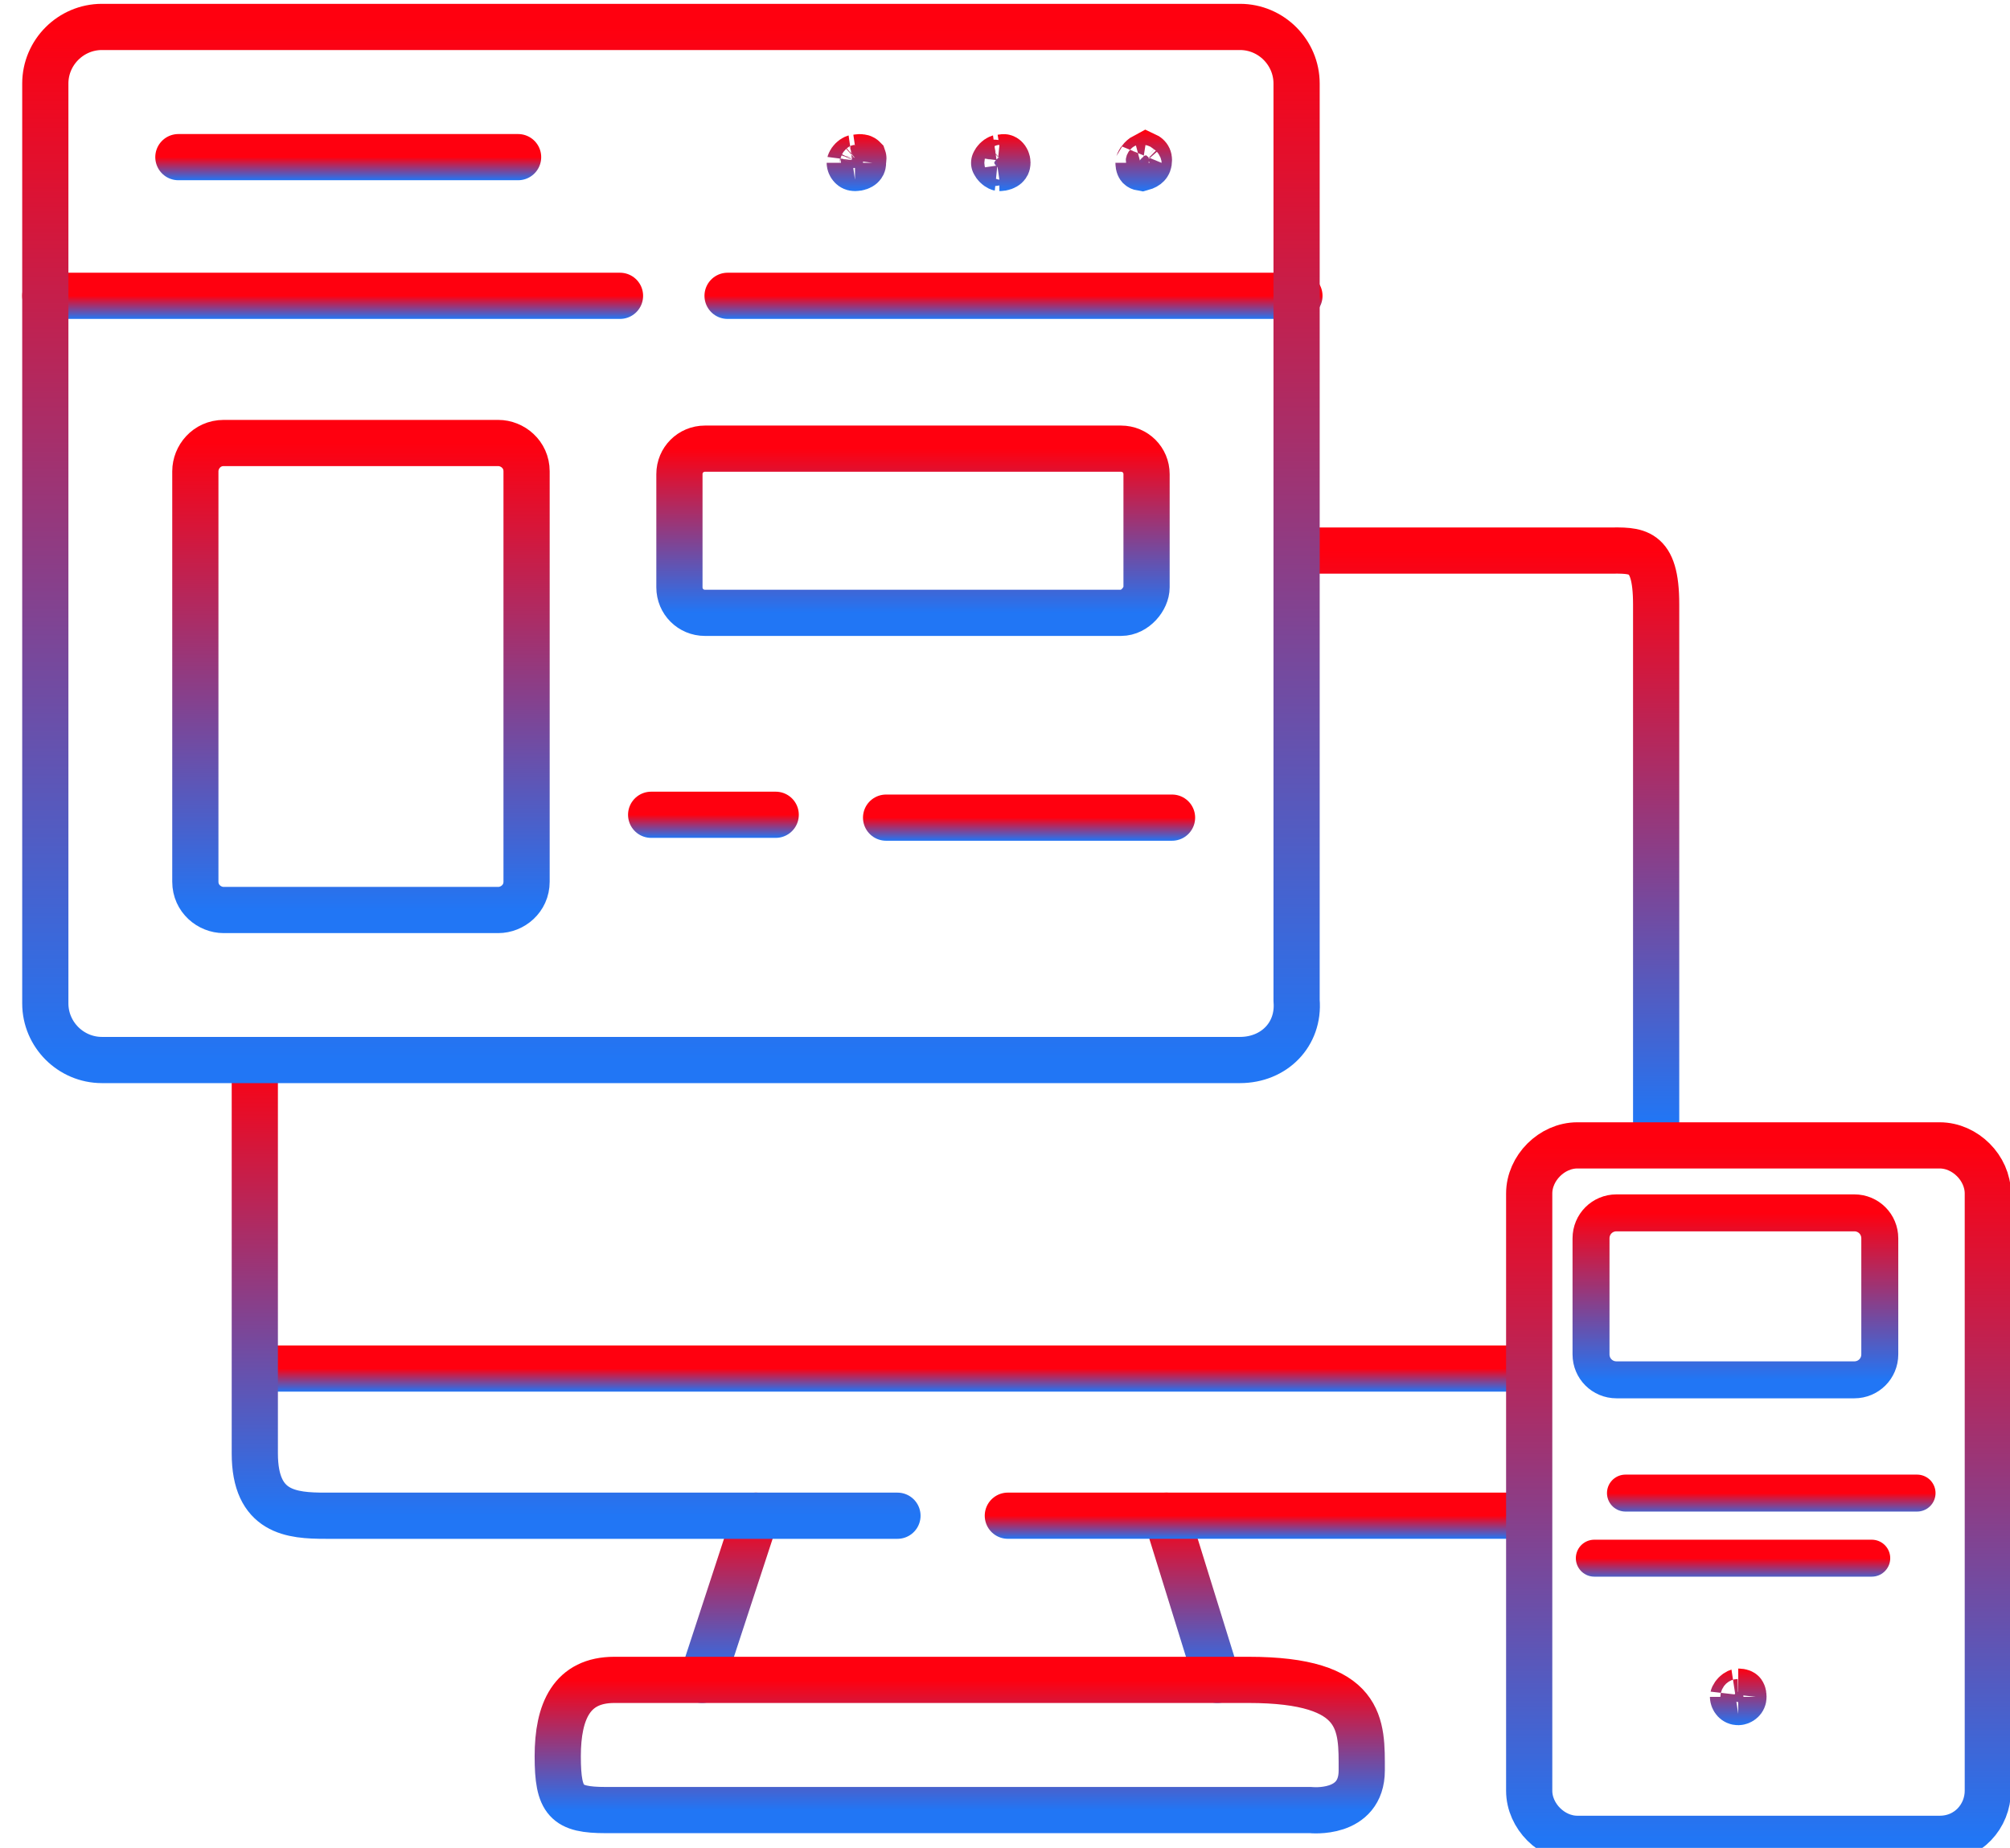 <svg width="87" height="80" viewBox="0 0 87 80" fill="none" xmlns="http://www.w3.org/2000/svg">
<path d="M32.717 65.619L30.389 72.726" stroke="url(#paint0_linear_877_1864)" stroke-width="2" stroke-miterlimit="10" stroke-linecap="round" stroke-linejoin="round"/>
<path d="M52.69 72.726L50.484 65.619" stroke="url(#paint1_linear_877_1864)" stroke-width="2" stroke-miterlimit="10" stroke-linecap="round" stroke-linejoin="round"/>
<path d="M37.148 6.812C37.306 6.79 37.361 6.84 37.364 6.843C37.367 6.845 37.368 6.847 37.368 6.848L37.369 6.849C37.369 6.849 37.37 6.852 37.37 6.855C37.37 6.86 37.37 6.869 37.368 6.883L37.355 6.965V7.048C37.355 7.09 37.346 7.115 37.339 7.13C37.331 7.146 37.32 7.164 37.298 7.184C37.252 7.223 37.156 7.273 37.007 7.273C36.934 7.273 36.887 7.248 36.85 7.208C36.803 7.158 36.781 7.094 36.781 7.048C36.781 7.061 36.779 7.051 36.793 7.021C36.807 6.99 36.833 6.95 36.871 6.912C36.909 6.874 36.949 6.848 36.98 6.834C37.01 6.82 37.02 6.822 37.007 6.822H37.078L37.148 6.812Z" fill="url(#paint2_linear_877_1864)" stroke="url(#paint3_linear_877_1864)" stroke-width="2"/>
<path d="M43.421 6.809C43.446 6.804 43.461 6.807 43.472 6.811C43.484 6.815 43.502 6.824 43.523 6.843C43.566 6.884 43.605 6.957 43.605 7.048C43.605 7.09 43.596 7.115 43.589 7.13C43.581 7.146 43.57 7.164 43.548 7.184C43.502 7.223 43.406 7.273 43.257 7.273C43.27 7.273 43.26 7.276 43.23 7.262C43.199 7.247 43.159 7.221 43.121 7.183C43.083 7.145 43.057 7.106 43.043 7.075C43.029 7.044 43.031 7.035 43.031 7.048C43.031 7.061 43.029 7.051 43.043 7.021C43.057 6.99 43.083 6.95 43.121 6.912C43.159 6.874 43.199 6.848 43.23 6.834C43.26 6.82 43.27 6.822 43.257 6.822H43.34L43.421 6.809Z" fill="url(#paint4_linear_877_1864)" stroke="url(#paint5_linear_877_1864)" stroke-width="2"/>
<path d="M49.594 6.722C49.618 6.733 49.643 6.748 49.665 6.769C49.705 6.806 49.73 6.853 49.73 6.926C49.73 7.058 49.692 7.115 49.662 7.146C49.63 7.18 49.559 7.231 49.423 7.267C49.348 7.255 49.325 7.231 49.323 7.229C49.322 7.228 49.279 7.188 49.279 7.048C49.279 7.069 49.278 6.995 49.392 6.874C49.458 6.803 49.531 6.754 49.594 6.722Z" fill="url(#paint6_linear_877_1864)" stroke="url(#paint7_linear_877_1864)" stroke-width="2"/>
<path d="M75.237 73.236C75.373 73.236 75.414 73.276 75.418 73.28C75.42 73.282 75.463 73.322 75.463 73.462C75.463 73.535 75.437 73.582 75.397 73.619C75.348 73.666 75.283 73.687 75.237 73.688C75.164 73.688 75.117 73.662 75.08 73.622C75.034 73.572 75.012 73.508 75.012 73.462C75.012 73.475 75.009 73.465 75.023 73.435C75.038 73.404 75.064 73.364 75.102 73.326C75.14 73.288 75.179 73.263 75.21 73.248C75.241 73.234 75.25 73.236 75.237 73.236Z" fill="url(#paint8_linear_877_1864)" stroke="url(#paint9_linear_877_1864)" stroke-width="2"/>
<path d="M7.721 6.803H22.425" stroke="url(#paint10_linear_877_1864)" stroke-width="2" stroke-miterlimit="10" stroke-linecap="round" stroke-linejoin="round"/>
<path d="M38.353 35.398H50.73" stroke="url(#paint11_linear_877_1864)" stroke-width="2" stroke-miterlimit="10" stroke-linecap="round" stroke-linejoin="round"/>
<path d="M28.184 35.274H33.575" stroke="url(#paint12_linear_877_1864)" stroke-width="2" stroke-miterlimit="10" stroke-linecap="round" stroke-linejoin="round"/>
<path d="M70.356 64.64H82.977" stroke="url(#paint13_linear_877_1864)" stroke-width="1.6" stroke-miterlimit="10" stroke-linecap="round" stroke-linejoin="round"/>
<path d="M69.008 67.458H81.016" stroke="url(#paint14_linear_877_1864)" stroke-width="1.6" stroke-miterlimit="10" stroke-linecap="round" stroke-linejoin="round"/>
<path d="M80.261 59.737H69.968C69.355 59.737 68.865 59.247 68.865 58.635V53.611C68.865 52.998 69.355 52.508 69.968 52.508H80.261C80.874 52.508 81.364 52.998 81.364 53.611V58.635C81.364 59.247 80.874 59.737 80.261 59.737Z" stroke="url(#paint15_linear_877_1864)" stroke-width="1.6" stroke-miterlimit="10" stroke-linecap="round" stroke-linejoin="round"/>
<path d="M21.566 39.397H9.68C9.068 39.397 8.455 38.907 8.455 38.172V20.404C8.455 19.791 8.945 19.179 9.68 19.179H21.566C22.179 19.179 22.792 19.669 22.792 20.404V38.172C22.792 38.907 22.179 39.397 21.566 39.397Z" stroke="url(#paint16_linear_877_1864)" stroke-width="2" stroke-miterlimit="10" stroke-linecap="round" stroke-linejoin="round"/>
<path d="M48.524 26.531H30.511C29.898 26.531 29.408 26.041 29.408 25.428V20.527C29.408 19.914 29.898 19.424 30.511 19.424H48.524C49.136 19.424 49.627 19.914 49.627 20.527V25.428C49.627 25.918 49.136 26.531 48.524 26.531Z" stroke="url(#paint17_linear_877_1864)" stroke-width="2" stroke-miterlimit="10" stroke-linecap="round" stroke-linejoin="round"/>
<path d="M26.836 12.807H1.961" stroke="url(#paint18_linear_877_1864)" stroke-width="2" stroke-miterlimit="10" stroke-linecap="round" stroke-linejoin="round"/>
<path d="M31.492 12.807H56.244" stroke="url(#paint19_linear_877_1864)" stroke-width="2" stroke-miterlimit="10" stroke-linecap="round" stroke-linejoin="round"/>
<path d="M56.244 23.835C56.244 23.835 68.375 23.835 69.6 23.835C70.826 23.835 71.684 23.712 71.684 26.163C71.684 28.614 71.684 48.587 71.684 48.587" stroke="url(#paint20_linear_877_1864)" stroke-width="2" stroke-miterlimit="10" stroke-linecap="round" stroke-linejoin="round"/>
<path d="M65.189 59.248H11.396" stroke="url(#paint21_linear_877_1864)" stroke-width="2" stroke-miterlimit="10" stroke-linecap="round" stroke-linejoin="round"/>
<path d="M11.029 45.892C11.029 45.892 11.029 60.351 11.029 62.924C11.029 65.497 12.622 65.62 14.093 65.62C15.563 65.62 38.845 65.62 38.845 65.62" stroke="url(#paint22_linear_877_1864)" stroke-width="2" stroke-miterlimit="10" stroke-linecap="round" stroke-linejoin="round"/>
<path d="M43.623 65.619H65.189" stroke="url(#paint23_linear_877_1864)" stroke-width="2" stroke-miterlimit="10" stroke-linecap="round" stroke-linejoin="round"/>
<path d="M26.224 78.363H56.735C56.735 78.363 58.941 78.608 58.941 76.648C58.941 74.687 59.063 72.727 54.039 72.727C49.015 72.727 29.9 72.727 26.591 72.727C24.753 72.727 24.141 74.075 24.141 76.035C24.141 77.996 24.508 78.363 26.224 78.363Z" stroke="url(#paint24_linear_877_1864)" stroke-width="2" stroke-miterlimit="10" stroke-linecap="round" stroke-linejoin="round"/>
<path d="M83.957 79.608H68.273C67.17 79.608 66.189 78.628 66.189 77.525V51.67C66.189 50.567 67.17 49.587 68.273 49.587H83.957C85.06 49.587 86.04 50.567 86.04 51.67V77.525C86.04 78.628 85.182 79.608 83.957 79.608Z" stroke="url(#paint25_linear_877_1864)" stroke-width="2" stroke-miterlimit="10" stroke-linecap="round" stroke-linejoin="round"/>
<path d="M53.671 45.891H4.412C3.064 45.891 1.961 44.788 1.961 43.441V3.617C1.961 2.269 3.064 1.166 4.412 1.166H53.671C55.019 1.166 56.121 2.269 56.121 3.617V43.318C56.244 44.788 55.141 45.891 53.671 45.891Z" stroke="url(#paint26_linear_877_1864)" stroke-width="2" stroke-miterlimit="10" stroke-linecap="round" stroke-linejoin="round"/>
<defs>
<linearGradient id="paint0_linear_877_1864" x1="31.553" y1="65.619" x2="31.553" y2="72.726" gradientUnits="userSpaceOnUse">
<stop stop-color="#FF000F"/>
<stop offset="1" stop-color="#2176F5"/>
</linearGradient>
<linearGradient id="paint1_linear_877_1864" x1="51.587" y1="65.619" x2="51.587" y2="72.726" gradientUnits="userSpaceOnUse">
<stop stop-color="#FF000F"/>
<stop offset="1" stop-color="#2176F5"/>
</linearGradient>
<linearGradient id="paint2_linear_877_1864" x1="38.026" y1="5.76" x2="36.388" y2="8.114" gradientUnits="userSpaceOnUse">
<stop stop-color="#FF000F"/>
<stop offset="1" stop-color="#2176F5"/>
</linearGradient>
<linearGradient id="paint3_linear_877_1864" x1="37.076" y1="5.807" x2="37.076" y2="8.273" gradientUnits="userSpaceOnUse">
<stop stop-color="#FF000F"/>
<stop offset="1" stop-color="#2176F5"/>
</linearGradient>
<linearGradient id="paint4_linear_877_1864" x1="44.24" y1="5.759" x2="42.6" y2="8.116" gradientUnits="userSpaceOnUse">
<stop stop-color="#FF000F"/>
<stop offset="1" stop-color="#2176F5"/>
</linearGradient>
<linearGradient id="paint5_linear_877_1864" x1="43.318" y1="5.807" x2="43.318" y2="8.273" gradientUnits="userSpaceOnUse">
<stop stop-color="#FF000F"/>
<stop offset="1" stop-color="#2176F5"/>
</linearGradient>
<linearGradient id="paint6_linear_877_1864" x1="50.449" y1="5.762" x2="48.808" y2="8.118" gradientUnits="userSpaceOnUse">
<stop stop-color="#FF000F"/>
<stop offset="1" stop-color="#2176F5"/>
</linearGradient>
<linearGradient id="paint7_linear_877_1864" x1="49.505" y1="5.7" x2="49.505" y2="8.273" gradientUnits="userSpaceOnUse">
<stop stop-color="#FF000F"/>
<stop offset="1" stop-color="#2176F5"/>
</linearGradient>
<linearGradient id="paint8_linear_877_1864" x1="76.085" y1="72.232" x2="74.452" y2="74.604" gradientUnits="userSpaceOnUse">
<stop stop-color="#FF000F"/>
<stop offset="1" stop-color="#2176F5"/>
</linearGradient>
<linearGradient id="paint9_linear_877_1864" x1="75.237" y1="72.236" x2="75.237" y2="74.687" gradientUnits="userSpaceOnUse">
<stop stop-color="#FF000F"/>
<stop offset="1" stop-color="#2176F5"/>
</linearGradient>
<linearGradient id="paint10_linear_877_1864" x1="15.073" y1="6.803" x2="15.073" y2="7.803" gradientUnits="userSpaceOnUse">
<stop stop-color="#FF000F"/>
<stop offset="1" stop-color="#2176F5"/>
</linearGradient>
<linearGradient id="paint11_linear_877_1864" x1="44.541" y1="35.398" x2="44.541" y2="36.398" gradientUnits="userSpaceOnUse">
<stop stop-color="#FF000F"/>
<stop offset="1" stop-color="#2176F5"/>
</linearGradient>
<linearGradient id="paint12_linear_877_1864" x1="30.879" y1="35.274" x2="30.879" y2="36.274" gradientUnits="userSpaceOnUse">
<stop stop-color="#FF000F"/>
<stop offset="1" stop-color="#2176F5"/>
</linearGradient>
<linearGradient id="paint13_linear_877_1864" x1="76.666" y1="64.64" x2="76.666" y2="65.64" gradientUnits="userSpaceOnUse">
<stop stop-color="#FF000F"/>
<stop offset="1" stop-color="#2176F5"/>
</linearGradient>
<linearGradient id="paint14_linear_877_1864" x1="75.012" y1="67.458" x2="75.012" y2="68.458" gradientUnits="userSpaceOnUse">
<stop stop-color="#FF000F"/>
<stop offset="1" stop-color="#2176F5"/>
</linearGradient>
<linearGradient id="paint15_linear_877_1864" x1="75.115" y1="52.508" x2="75.115" y2="59.737" gradientUnits="userSpaceOnUse">
<stop stop-color="#FF000F"/>
<stop offset="1" stop-color="#2176F5"/>
</linearGradient>
<linearGradient id="paint16_linear_877_1864" x1="15.623" y1="19.179" x2="15.623" y2="39.397" gradientUnits="userSpaceOnUse">
<stop stop-color="#FF000F"/>
<stop offset="1" stop-color="#2176F5"/>
</linearGradient>
<linearGradient id="paint17_linear_877_1864" x1="39.517" y1="19.424" x2="39.517" y2="26.531" gradientUnits="userSpaceOnUse">
<stop stop-color="#FF000F"/>
<stop offset="1" stop-color="#2176F5"/>
</linearGradient>
<linearGradient id="paint18_linear_877_1864" x1="14.398" y1="12.807" x2="14.398" y2="13.807" gradientUnits="userSpaceOnUse">
<stop stop-color="#FF000F"/>
<stop offset="1" stop-color="#2176F5"/>
</linearGradient>
<linearGradient id="paint19_linear_877_1864" x1="43.868" y1="12.807" x2="43.868" y2="13.807" gradientUnits="userSpaceOnUse">
<stop stop-color="#FF000F"/>
<stop offset="1" stop-color="#2176F5"/>
</linearGradient>
<linearGradient id="paint20_linear_877_1864" x1="63.964" y1="23.834" x2="63.964" y2="48.587" gradientUnits="userSpaceOnUse">
<stop stop-color="#FF000F"/>
<stop offset="1" stop-color="#2176F5"/>
</linearGradient>
<linearGradient id="paint21_linear_877_1864" x1="38.293" y1="59.248" x2="38.293" y2="60.248" gradientUnits="userSpaceOnUse">
<stop stop-color="#FF000F"/>
<stop offset="1" stop-color="#2176F5"/>
</linearGradient>
<linearGradient id="paint22_linear_877_1864" x1="24.937" y1="45.892" x2="24.937" y2="65.62" gradientUnits="userSpaceOnUse">
<stop stop-color="#FF000F"/>
<stop offset="1" stop-color="#2176F5"/>
</linearGradient>
<linearGradient id="paint23_linear_877_1864" x1="54.406" y1="65.619" x2="54.406" y2="66.619" gradientUnits="userSpaceOnUse">
<stop stop-color="#FF000F"/>
<stop offset="1" stop-color="#2176F5"/>
</linearGradient>
<linearGradient id="paint24_linear_877_1864" x1="41.541" y1="72.727" x2="41.541" y2="78.373" gradientUnits="userSpaceOnUse">
<stop stop-color="#FF000F"/>
<stop offset="1" stop-color="#2176F5"/>
</linearGradient>
<linearGradient id="paint25_linear_877_1864" x1="76.115" y1="49.587" x2="76.115" y2="79.608" gradientUnits="userSpaceOnUse">
<stop stop-color="#FF000F"/>
<stop offset="1" stop-color="#2176F5"/>
</linearGradient>
<linearGradient id="paint26_linear_877_1864" x1="29.046" y1="1.166" x2="29.046" y2="45.891" gradientUnits="userSpaceOnUse">
<stop stop-color="#FF000F"/>
<stop offset="1" stop-color="#2176F5"/>
</linearGradient>
</defs>
</svg>
